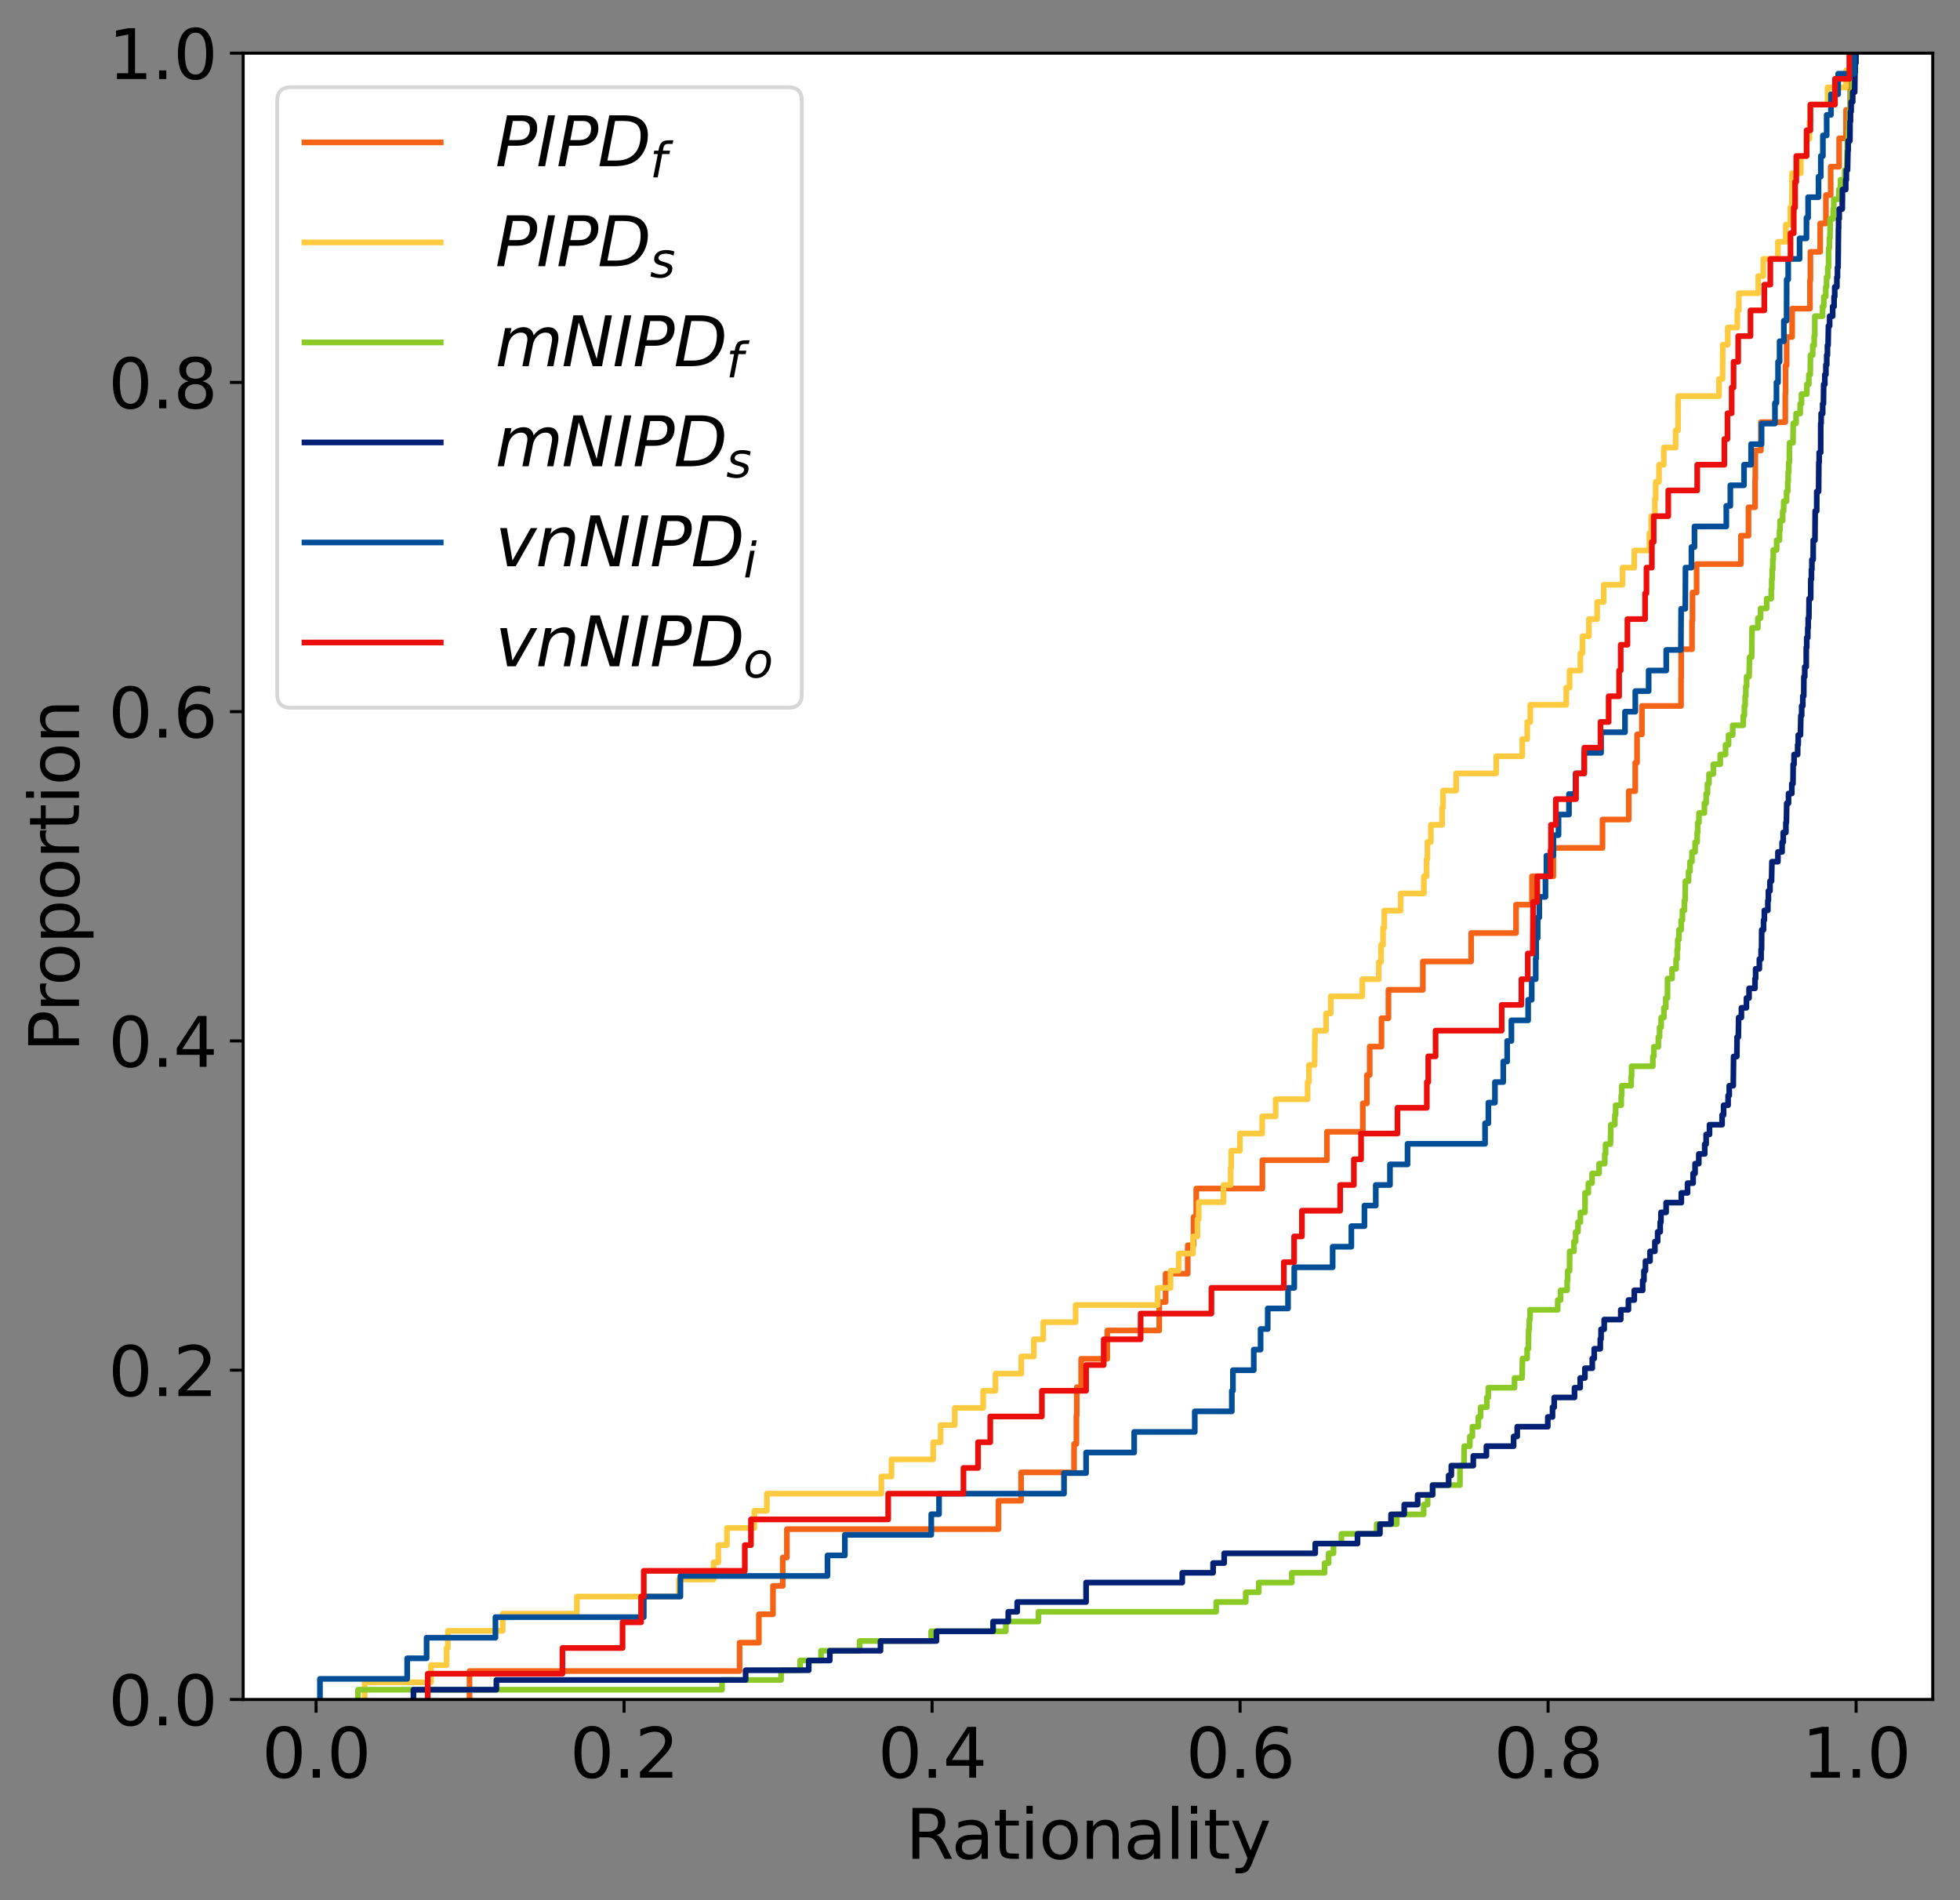 <?xml version="1.0" encoding="utf-8" standalone="no"?>
<!DOCTYPE svg PUBLIC "-//W3C//DTD SVG 1.1//EN"
  "http://www.w3.org/Graphics/SVG/1.1/DTD/svg11.dtd">
<svg xmlns:xlink="http://www.w3.org/1999/xlink" width="517.846pt" height="501.96pt" viewBox="0 0 517.846 501.96" xmlns="http://www.w3.org/2000/svg" version="1.1">
 <rect x="0" y="0" width="517.846" height="501.96" fill="#808080" stroke="none"/>
 <defs>
  <style type="text/css">*{stroke-linejoin: round; stroke-linecap: butt}</style>
 </defs>
 <g id="figure_1">
  <g id="patch_1">
   <path d="M 0 501.96 
L 517.846 501.96 
L 517.846 0 
L 0 0 
L 0 501.96 
z
" style="fill: none"/>
  </g>
  <g id="axes_1">
   <g id="patch_2">
    <path d="M 64.246 448.919 
L 510.646 448.919 
L 510.646 14.039 
L 64.246 14.039 
z
" style="fill: #ffffff"/>
   </g>
   <g id="matplotlib.axis_1">
    <g id="xtick_1">
     <g id="line2d_1">
      <defs>
       <path id="m2a07134c0a" d="M 0 0 
L 0 3.5 
" style="stroke: #000000; stroke-width: 0.8"/>
      </defs>
      <g>
       <use xlink:href="#m2a07134c0a" x="83.506" y="448.919" style="stroke: #000000; stroke-width: 0.8"/>
      </g>
     </g>
     <g id="text_1">
      <!-- 0.0 -->
      <g transform="translate(69.193 469.596)scale(0.18 -0.18)">
       <defs>
        <path id="DejaVuSans-30" d="M 2034 4250 
Q 1547 4250 1301 3770 
Q 1056 3291 1056 2328 
Q 1056 1369 1301 889 
Q 1547 409 2034 409 
Q 2525 409 2770 889 
Q 3016 1369 3016 2328 
Q 3016 3291 2770 3770 
Q 2525 4250 2034 4250 
z
M 2034 4750 
Q 2819 4750 3233 4129 
Q 3647 3509 3647 2328 
Q 3647 1150 3233 529 
Q 2819 -91 2034 -91 
Q 1250 -91 836 529 
Q 422 1150 422 2328 
Q 422 3509 836 4129 
Q 1250 4750 2034 4750 
z
" transform="scale(0.016)"/>
        <path id="DejaVuSans-2e" d="M 684 794 
L 1344 794 
L 1344 0 
L 684 0 
L 684 794 
z
" transform="scale(0.016)"/>
       </defs>
       <use xlink:href="#DejaVuSans-30"/>
       <use xlink:href="#DejaVuSans-2e" x="63.623"/>
       <use xlink:href="#DejaVuSans-30" x="95.41"/>
      </g>
     </g>
    </g>
    <g id="xtick_2">
     <g id="line2d_2">
      <g>
       <use xlink:href="#m2a07134c0a" x="164.884" y="448.919" style="stroke: #000000; stroke-width: 0.8"/>
      </g>
     </g>
     <g id="text_2">
      <!-- 0.2 -->
      <g transform="translate(150.571 469.596)scale(0.18 -0.18)">
       <defs>
        <path id="DejaVuSans-32" d="M 1228 531 
L 3431 531 
L 3431 0 
L 469 0 
L 469 531 
Q 828 903 1448 1529 
Q 2069 2156 2228 2338 
Q 2531 2678 2651 2914 
Q 2772 3150 2772 3378 
Q 2772 3750 2511 3984 
Q 2250 4219 1831 4219 
Q 1534 4219 1204 4116 
Q 875 4013 500 3803 
L 500 4441 
Q 881 4594 1212 4672 
Q 1544 4750 1819 4750 
Q 2544 4750 2975 4387 
Q 3406 4025 3406 3419 
Q 3406 3131 3298 2873 
Q 3191 2616 2906 2266 
Q 2828 2175 2409 1742 
Q 1991 1309 1228 531 
z
" transform="scale(0.016)"/>
       </defs>
       <use xlink:href="#DejaVuSans-30"/>
       <use xlink:href="#DejaVuSans-2e" x="63.623"/>
       <use xlink:href="#DejaVuSans-32" x="95.41"/>
      </g>
     </g>
    </g>
    <g id="xtick_3">
     <g id="line2d_3">
      <g>
       <use xlink:href="#m2a07134c0a" x="246.262" y="448.919" style="stroke: #000000; stroke-width: 0.8"/>
      </g>
     </g>
     <g id="text_3">
      <!-- 0.4 -->
      <g transform="translate(231.949 469.596)scale(0.18 -0.18)">
       <defs>
        <path id="DejaVuSans-34" d="M 2419 4116 
L 825 1625 
L 2419 1625 
L 2419 4116 
z
M 2253 4666 
L 3047 4666 
L 3047 1625 
L 3713 1625 
L 3713 1100 
L 3047 1100 
L 3047 0 
L 2419 0 
L 2419 1100 
L 313 1100 
L 313 1709 
L 2253 4666 
z
" transform="scale(0.016)"/>
       </defs>
       <use xlink:href="#DejaVuSans-30"/>
       <use xlink:href="#DejaVuSans-2e" x="63.623"/>
       <use xlink:href="#DejaVuSans-34" x="95.41"/>
      </g>
     </g>
    </g>
    <g id="xtick_4">
     <g id="line2d_4">
      <g>
       <use xlink:href="#m2a07134c0a" x="327.64" y="448.919" style="stroke: #000000; stroke-width: 0.8"/>
      </g>
     </g>
     <g id="text_4">
      <!-- 0.6 -->
      <g transform="translate(313.327 469.596)scale(0.18 -0.18)">
       <defs>
        <path id="DejaVuSans-36" d="M 2113 2584 
Q 1688 2584 1439 2293 
Q 1191 2003 1191 1497 
Q 1191 994 1439 701 
Q 1688 409 2113 409 
Q 2538 409 2786 701 
Q 3034 994 3034 1497 
Q 3034 2003 2786 2293 
Q 2538 2584 2113 2584 
z
M 3366 4563 
L 3366 3988 
Q 3128 4100 2886 4159 
Q 2644 4219 2406 4219 
Q 1781 4219 1451 3797 
Q 1122 3375 1075 2522 
Q 1259 2794 1537 2939 
Q 1816 3084 2150 3084 
Q 2853 3084 3261 2657 
Q 3669 2231 3669 1497 
Q 3669 778 3244 343 
Q 2819 -91 2113 -91 
Q 1303 -91 875 529 
Q 447 1150 447 2328 
Q 447 3434 972 4092 
Q 1497 4750 2381 4750 
Q 2619 4750 2861 4703 
Q 3103 4656 3366 4563 
z
" transform="scale(0.016)"/>
       </defs>
       <use xlink:href="#DejaVuSans-30"/>
       <use xlink:href="#DejaVuSans-2e" x="63.623"/>
       <use xlink:href="#DejaVuSans-36" x="95.41"/>
      </g>
     </g>
    </g>
    <g id="xtick_5">
     <g id="line2d_5">
      <g>
       <use xlink:href="#m2a07134c0a" x="409.018" y="448.919" style="stroke: #000000; stroke-width: 0.8"/>
      </g>
     </g>
     <g id="text_5">
      <!-- 0.8 -->
      <g transform="translate(394.705 469.596)scale(0.18 -0.18)">
       <defs>
        <path id="DejaVuSans-38" d="M 2034 2216 
Q 1584 2216 1326 1975 
Q 1069 1734 1069 1313 
Q 1069 891 1326 650 
Q 1584 409 2034 409 
Q 2484 409 2743 651 
Q 3003 894 3003 1313 
Q 3003 1734 2745 1975 
Q 2488 2216 2034 2216 
z
M 1403 2484 
Q 997 2584 770 2862 
Q 544 3141 544 3541 
Q 544 4100 942 4425 
Q 1341 4750 2034 4750 
Q 2731 4750 3128 4425 
Q 3525 4100 3525 3541 
Q 3525 3141 3298 2862 
Q 3072 2584 2669 2484 
Q 3125 2378 3379 2068 
Q 3634 1759 3634 1313 
Q 3634 634 3220 271 
Q 2806 -91 2034 -91 
Q 1263 -91 848 271 
Q 434 634 434 1313 
Q 434 1759 690 2068 
Q 947 2378 1403 2484 
z
M 1172 3481 
Q 1172 3119 1398 2916 
Q 1625 2713 2034 2713 
Q 2441 2713 2670 2916 
Q 2900 3119 2900 3481 
Q 2900 3844 2670 4047 
Q 2441 4250 2034 4250 
Q 1625 4250 1398 4047 
Q 1172 3844 1172 3481 
z
" transform="scale(0.016)"/>
       </defs>
       <use xlink:href="#DejaVuSans-30"/>
       <use xlink:href="#DejaVuSans-2e" x="63.623"/>
       <use xlink:href="#DejaVuSans-38" x="95.41"/>
      </g>
     </g>
    </g>
    <g id="xtick_6">
     <g id="line2d_6">
      <g>
       <use xlink:href="#m2a07134c0a" x="490.396" y="448.919" style="stroke: #000000; stroke-width: 0.8"/>
      </g>
     </g>
     <g id="text_6">
      <!-- 1.0 -->
      <g transform="translate(476.083 469.596)scale(0.18 -0.18)">
       <defs>
        <path id="DejaVuSans-31" d="M 794 531 
L 1825 531 
L 1825 4091 
L 703 3866 
L 703 4441 
L 1819 4666 
L 2450 4666 
L 2450 531 
L 3481 531 
L 3481 0 
L 794 0 
L 794 531 
z
" transform="scale(0.016)"/>
       </defs>
       <use xlink:href="#DejaVuSans-31"/>
       <use xlink:href="#DejaVuSans-2e" x="63.623"/>
       <use xlink:href="#DejaVuSans-30" x="95.41"/>
      </g>
     </g>
    </g>
    <g id="text_7">
     <!-- Rationality -->
     <g transform="translate(239.27 491.016)scale(0.18 -0.18)">
      <defs>
       <path id="DejaVuSans-52" d="M 2841 2188 
Q 3044 2119 3236 1894 
Q 3428 1669 3622 1275 
L 4263 0 
L 3584 0 
L 2988 1197 
Q 2756 1666 2539 1819 
Q 2322 1972 1947 1972 
L 1259 1972 
L 1259 0 
L 628 0 
L 628 4666 
L 2053 4666 
Q 2853 4666 3247 4331 
Q 3641 3997 3641 3322 
Q 3641 2881 3436 2590 
Q 3231 2300 2841 2188 
z
M 1259 4147 
L 1259 2491 
L 2053 2491 
Q 2509 2491 2742 2702 
Q 2975 2913 2975 3322 
Q 2975 3731 2742 3939 
Q 2509 4147 2053 4147 
L 1259 4147 
z
" transform="scale(0.016)"/>
       <path id="DejaVuSans-61" d="M 2194 1759 
Q 1497 1759 1228 1600 
Q 959 1441 959 1056 
Q 959 750 1161 570 
Q 1363 391 1709 391 
Q 2188 391 2477 730 
Q 2766 1069 2766 1631 
L 2766 1759 
L 2194 1759 
z
M 3341 1997 
L 3341 0 
L 2766 0 
L 2766 531 
Q 2569 213 2275 61 
Q 1981 -91 1556 -91 
Q 1019 -91 701 211 
Q 384 513 384 1019 
Q 384 1609 779 1909 
Q 1175 2209 1959 2209 
L 2766 2209 
L 2766 2266 
Q 2766 2663 2505 2880 
Q 2244 3097 1772 3097 
Q 1472 3097 1187 3025 
Q 903 2953 641 2809 
L 641 3341 
Q 956 3463 1253 3523 
Q 1550 3584 1831 3584 
Q 2591 3584 2966 3190 
Q 3341 2797 3341 1997 
z
" transform="scale(0.016)"/>
       <path id="DejaVuSans-74" d="M 1172 4494 
L 1172 3500 
L 2356 3500 
L 2356 3053 
L 1172 3053 
L 1172 1153 
Q 1172 725 1289 603 
Q 1406 481 1766 481 
L 2356 481 
L 2356 0 
L 1766 0 
Q 1100 0 847 248 
Q 594 497 594 1153 
L 594 3053 
L 172 3053 
L 172 3500 
L 594 3500 
L 594 4494 
L 1172 4494 
z
" transform="scale(0.016)"/>
       <path id="DejaVuSans-69" d="M 603 3500 
L 1178 3500 
L 1178 0 
L 603 0 
L 603 3500 
z
M 603 4863 
L 1178 4863 
L 1178 4134 
L 603 4134 
L 603 4863 
z
" transform="scale(0.016)"/>
       <path id="DejaVuSans-6f" d="M 1959 3097 
Q 1497 3097 1228 2736 
Q 959 2375 959 1747 
Q 959 1119 1226 758 
Q 1494 397 1959 397 
Q 2419 397 2687 759 
Q 2956 1122 2956 1747 
Q 2956 2369 2687 2733 
Q 2419 3097 1959 3097 
z
M 1959 3584 
Q 2709 3584 3137 3096 
Q 3566 2609 3566 1747 
Q 3566 888 3137 398 
Q 2709 -91 1959 -91 
Q 1206 -91 779 398 
Q 353 888 353 1747 
Q 353 2609 779 3096 
Q 1206 3584 1959 3584 
z
" transform="scale(0.016)"/>
       <path id="DejaVuSans-6e" d="M 3513 2113 
L 3513 0 
L 2938 0 
L 2938 2094 
Q 2938 2591 2744 2837 
Q 2550 3084 2163 3084 
Q 1697 3084 1428 2787 
Q 1159 2491 1159 1978 
L 1159 0 
L 581 0 
L 581 3500 
L 1159 3500 
L 1159 2956 
Q 1366 3272 1645 3428 
Q 1925 3584 2291 3584 
Q 2894 3584 3203 3211 
Q 3513 2838 3513 2113 
z
" transform="scale(0.016)"/>
       <path id="DejaVuSans-6c" d="M 603 4863 
L 1178 4863 
L 1178 0 
L 603 0 
L 603 4863 
z
" transform="scale(0.016)"/>
       <path id="DejaVuSans-79" d="M 2059 -325 
Q 1816 -950 1584 -1140 
Q 1353 -1331 966 -1331 
L 506 -1331 
L 506 -850 
L 844 -850 
Q 1081 -850 1212 -737 
Q 1344 -625 1503 -206 
L 1606 56 
L 191 3500 
L 800 3500 
L 1894 763 
L 2988 3500 
L 3597 3500 
L 2059 -325 
z
" transform="scale(0.016)"/>
      </defs>
      <use xlink:href="#DejaVuSans-52"/>
      <use xlink:href="#DejaVuSans-61" x="67.232"/>
      <use xlink:href="#DejaVuSans-74" x="128.512"/>
      <use xlink:href="#DejaVuSans-69" x="167.721"/>
      <use xlink:href="#DejaVuSans-6f" x="195.504"/>
      <use xlink:href="#DejaVuSans-6e" x="256.686"/>
      <use xlink:href="#DejaVuSans-61" x="320.064"/>
      <use xlink:href="#DejaVuSans-6c" x="381.344"/>
      <use xlink:href="#DejaVuSans-69" x="409.127"/>
      <use xlink:href="#DejaVuSans-74" x="436.91"/>
      <use xlink:href="#DejaVuSans-79" x="476.119"/>
     </g>
    </g>
   </g>
   <g id="matplotlib.axis_2">
    <g id="ytick_1">
     <g id="line2d_7">
      <defs>
       <path id="m62190a5cce" d="M 0 0 
L -3.5 0 
" style="stroke: #000000; stroke-width: 0.8"/>
      </defs>
      <g>
       <use xlink:href="#m62190a5cce" x="64.246" y="448.919" style="stroke: #000000; stroke-width: 0.8"/>
      </g>
     </g>
     <g id="text_8">
      <!-- 0.0 -->
      <g transform="translate(28.621 455.757)scale(0.18 -0.18)">
       <use xlink:href="#DejaVuSans-30"/>
       <use xlink:href="#DejaVuSans-2e" x="63.623"/>
       <use xlink:href="#DejaVuSans-30" x="95.41"/>
      </g>
     </g>
    </g>
    <g id="ytick_2">
     <g id="line2d_8">
      <g>
       <use xlink:href="#m62190a5cce" x="64.246" y="361.943" style="stroke: #000000; stroke-width: 0.8"/>
      </g>
     </g>
     <g id="text_9">
      <!-- 0.2 -->
      <g transform="translate(28.621 368.781)scale(0.18 -0.18)">
       <use xlink:href="#DejaVuSans-30"/>
       <use xlink:href="#DejaVuSans-2e" x="63.623"/>
       <use xlink:href="#DejaVuSans-32" x="95.41"/>
      </g>
     </g>
    </g>
    <g id="ytick_3">
     <g id="line2d_9">
      <g>
       <use xlink:href="#m62190a5cce" x="64.246" y="274.967" style="stroke: #000000; stroke-width: 0.8"/>
      </g>
     </g>
     <g id="text_10">
      <!-- 0.4 -->
      <g transform="translate(28.621 281.805)scale(0.18 -0.18)">
       <use xlink:href="#DejaVuSans-30"/>
       <use xlink:href="#DejaVuSans-2e" x="63.623"/>
       <use xlink:href="#DejaVuSans-34" x="95.41"/>
      </g>
     </g>
    </g>
    <g id="ytick_4">
     <g id="line2d_10">
      <g>
       <use xlink:href="#m62190a5cce" x="64.246" y="187.991" style="stroke: #000000; stroke-width: 0.8"/>
      </g>
     </g>
     <g id="text_11">
      <!-- 0.6 -->
      <g transform="translate(28.621 194.829)scale(0.18 -0.18)">
       <use xlink:href="#DejaVuSans-30"/>
       <use xlink:href="#DejaVuSans-2e" x="63.623"/>
       <use xlink:href="#DejaVuSans-36" x="95.41"/>
      </g>
     </g>
    </g>
    <g id="ytick_5">
     <g id="line2d_11">
      <g>
       <use xlink:href="#m62190a5cce" x="64.246" y="101.015" style="stroke: #000000; stroke-width: 0.8"/>
      </g>
     </g>
     <g id="text_12">
      <!-- 0.8 -->
      <g transform="translate(28.621 107.853)scale(0.18 -0.18)">
       <use xlink:href="#DejaVuSans-30"/>
       <use xlink:href="#DejaVuSans-2e" x="63.623"/>
       <use xlink:href="#DejaVuSans-38" x="95.41"/>
      </g>
     </g>
    </g>
    <g id="ytick_6">
     <g id="line2d_12">
      <g>
       <use xlink:href="#m62190a5cce" x="64.246" y="14.039" style="stroke: #000000; stroke-width: 0.8"/>
      </g>
     </g>
     <g id="text_13">
      <!-- 1.0 -->
      <g transform="translate(28.621 20.877)scale(0.18 -0.18)">
       <use xlink:href="#DejaVuSans-31"/>
       <use xlink:href="#DejaVuSans-2e" x="63.623"/>
       <use xlink:href="#DejaVuSans-30" x="95.41"/>
      </g>
     </g>
    </g>
    <g id="text_14">
     <!-- Proportion -->
     <g transform="translate(20.877 277.912)rotate(-90)scale(0.18 -0.18)">
      <defs>
       <path id="DejaVuSans-50" d="M 1259 4147 
L 1259 2394 
L 2053 2394 
Q 2494 2394 2734 2622 
Q 2975 2850 2975 3272 
Q 2975 3691 2734 3919 
Q 2494 4147 2053 4147 
L 1259 4147 
z
M 628 4666 
L 2053 4666 
Q 2838 4666 3239 4311 
Q 3641 3956 3641 3272 
Q 3641 2581 3239 2228 
Q 2838 1875 2053 1875 
L 1259 1875 
L 1259 0 
L 628 0 
L 628 4666 
z
" transform="scale(0.016)"/>
       <path id="DejaVuSans-72" d="M 2631 2963 
Q 2534 3019 2420 3045 
Q 2306 3072 2169 3072 
Q 1681 3072 1420 2755 
Q 1159 2438 1159 1844 
L 1159 0 
L 581 0 
L 581 3500 
L 1159 3500 
L 1159 2956 
Q 1341 3275 1631 3429 
Q 1922 3584 2338 3584 
Q 2397 3584 2469 3576 
Q 2541 3569 2628 3553 
L 2631 2963 
z
" transform="scale(0.016)"/>
       <path id="DejaVuSans-70" d="M 1159 525 
L 1159 -1331 
L 581 -1331 
L 581 3500 
L 1159 3500 
L 1159 2969 
Q 1341 3281 1617 3432 
Q 1894 3584 2278 3584 
Q 2916 3584 3314 3078 
Q 3713 2572 3713 1747 
Q 3713 922 3314 415 
Q 2916 -91 2278 -91 
Q 1894 -91 1617 61 
Q 1341 213 1159 525 
z
M 3116 1747 
Q 3116 2381 2855 2742 
Q 2594 3103 2138 3103 
Q 1681 3103 1420 2742 
Q 1159 2381 1159 1747 
Q 1159 1113 1420 752 
Q 1681 391 2138 391 
Q 2594 391 2855 752 
Q 3116 1113 3116 1747 
z
" transform="scale(0.016)"/>
      </defs>
      <use xlink:href="#DejaVuSans-50"/>
      <use xlink:href="#DejaVuSans-72" x="58.553"/>
      <use xlink:href="#DejaVuSans-6f" x="97.416"/>
      <use xlink:href="#DejaVuSans-70" x="158.598"/>
      <use xlink:href="#DejaVuSans-6f" x="222.074"/>
      <use xlink:href="#DejaVuSans-72" x="283.256"/>
      <use xlink:href="#DejaVuSans-74" x="324.369"/>
      <use xlink:href="#DejaVuSans-69" x="363.578"/>
      <use xlink:href="#DejaVuSans-6f" x="391.361"/>
      <use xlink:href="#DejaVuSans-6e" x="452.543"/>
     </g>
    </g>
   </g>
   <g id="line2d_13">
    <path d="M 124.049 448.919 
L 124.049 441.421 
L 195.404 441.421 
L 195.404 433.923 
L 200.5 433.923 
L 200.5 426.425 
L 204.227 426.425 
L 204.227 418.927 
L 206.806 418.927 
L 206.806 411.429 
L 207.903 411.429 
L 207.903 403.931 
L 263.802 403.931 
L 263.802 396.433 
L 269.783 396.433 
L 269.783 388.935 
L 283.78 388.935 
L 283.78 381.437 
L 284.392 381.437 
L 284.392 373.939 
L 284.492 373.939 
L 284.492 366.441 
L 285.651 366.441 
L 285.651 358.943 
L 292.548 358.943 
L 292.548 351.445 
L 306.28 351.445 
L 306.28 343.948 
L 307.963 343.948 
L 307.963 336.45 
L 313.811 336.45 
L 313.811 328.952 
L 315.347 328.952 
L 315.347 321.454 
L 316.057 321.454 
L 316.057 313.956 
L 333.529 313.956 
L 333.529 306.458 
L 350.589 306.458 
L 350.589 298.96 
L 360.07 298.96 
L 360.07 291.462 
L 361.145 291.462 
L 361.145 283.964 
L 361.888 283.964 
L 361.888 276.466 
L 364.999 276.466 
L 364.999 268.968 
L 366.836 268.968 
L 366.836 261.47 
L 375.933 261.47 
L 375.933 253.972 
L 388.694 253.972 
L 388.694 246.474 
L 400.549 246.474 
L 400.549 238.977 
L 404.765 238.977 
L 404.765 231.479 
L 410.407 231.479 
L 410.407 223.981 
L 423.391 223.981 
L 423.391 216.483 
L 430.327 216.483 
L 430.327 208.985 
L 432.042 208.985 
L 432.042 201.487 
L 432.521 201.487 
L 432.521 193.989 
L 433.811 193.989 
L 433.811 186.491 
L 444.139 186.491 
L 444.139 178.993 
L 444.188 178.993 
L 444.188 171.495 
L 447.044 171.495 
L 447.044 163.997 
L 447.164 163.997 
L 447.164 156.499 
L 448.259 156.499 
L 448.259 149.001 
L 459.963 149.001 
L 459.963 141.503 
L 461.964 141.503 
L 461.964 134.005 
L 463.71 134.005 
L 463.71 126.508 
L 463.766 126.508 
L 463.766 119.01 
L 465.235 119.01 
L 465.235 111.512 
L 471.685 111.512 
L 471.685 104.014 
L 471.752 104.014 
L 471.752 96.516 
L 472.047 96.516 
L 472.047 89.018 
L 473.494 89.018 
L 473.494 81.52 
L 478.21 81.52 
L 478.21 74.022 
L 478.321 74.022 
L 478.321 66.524 
L 480.901 66.524 
L 480.901 59.026 
L 482.418 59.026 
L 482.418 51.528 
L 483.683 51.528 
L 483.683 44.03 
L 485.913 44.03 
L 485.913 36.532 
L 487.737 36.532 
L 487.737 29.034 
L 488.841 29.034 
L 488.841 21.537 
L 489.921 21.537 
L 489.921 14.039 
" clip-path="url(#p4814c5892c)" style="fill: none; stroke: #f56416; stroke-width: 1.5; stroke-linecap: square"/>
   </g>
   <g id="line2d_14">
    <path d="M 96.343 448.919 
L 96.343 444.389 
L 113.87 444.389 
L 113.87 439.859 
L 117.996 439.859 
L 117.996 435.329 
L 118.33 435.329 
L 118.33 430.799 
L 132.822 430.799 
L 132.822 426.269 
L 152.405 426.269 
L 152.405 421.739 
L 179.356 421.739 
L 179.356 417.209 
L 188.538 417.209 
L 188.538 412.679 
L 189.785 412.679 
L 189.785 408.149 
L 192.061 408.149 
L 192.061 403.619 
L 199.306 403.619 
L 199.306 399.089 
L 202.613 399.089 
L 202.613 394.559 
L 232.864 394.559 
L 232.864 390.029 
L 235.541 390.029 
L 235.541 385.499 
L 246.561 385.499 
L 246.561 380.969 
L 248.517 380.969 
L 248.517 376.439 
L 252.258 376.439 
L 252.258 371.909 
L 259.764 371.909 
L 259.764 367.379 
L 263.002 367.379 
L 263.002 362.849 
L 269.83 362.849 
L 269.83 358.319 
L 273.158 358.319 
L 273.158 353.789 
L 275.62 353.789 
L 275.62 349.259 
L 284.182 349.259 
L 284.182 344.729 
L 305.857 344.729 
L 305.857 340.199 
L 309.265 340.199 
L 309.265 335.669 
L 311.423 335.669 
L 311.423 331.139 
L 315.197 331.139 
L 315.197 326.609 
L 316.373 326.609 
L 316.373 322.079 
L 316.712 322.079 
L 316.712 317.549 
L 323.263 317.549 
L 323.263 313.019 
L 325.155 313.019 
L 325.155 308.489 
L 325.292 308.489 
L 325.292 303.959 
L 327.602 303.959 
L 327.602 299.429 
L 333.48 299.429 
L 333.48 294.899 
L 337.045 294.899 
L 337.045 290.369 
L 345.48 290.369 
L 345.48 285.839 
L 345.84 285.839 
L 345.84 281.309 
L 347.333 281.309 
L 347.444 272.249 
L 350.347 272.249 
L 350.347 267.719 
L 351.604 267.719 
L 351.604 263.189 
L 359.926 263.189 
L 359.926 258.659 
L 364.289 258.659 
L 364.289 254.129 
L 364.878 254.129 
L 364.878 249.599 
L 365.414 249.599 
L 365.414 245.069 
L 365.738 245.069 
L 365.738 240.539 
L 370.074 240.539 
L 370.074 236.009 
L 376.199 236.009 
L 376.199 231.479 
L 376.908 231.479 
L 376.908 226.949 
L 377.142 226.949 
L 377.142 222.419 
L 378.047 222.419 
L 378.047 217.889 
L 381.005 217.889 
L 381.005 213.359 
L 381.25 213.359 
L 381.25 208.829 
L 384.72 208.829 
L 384.72 204.299 
L 395.316 204.299 
L 395.316 199.769 
L 402.191 199.769 
L 402.191 195.239 
L 403.503 195.239 
L 403.503 190.709 
L 404.315 190.709 
L 404.315 186.179 
L 413.82 186.179 
L 413.82 181.649 
L 414.705 181.649 
L 414.705 177.119 
L 417.548 177.119 
L 417.548 172.589 
L 418.109 172.589 
L 418.109 168.059 
L 419.807 168.059 
L 419.807 163.529 
L 421.977 163.529 
L 421.977 158.999 
L 423.705 158.999 
L 423.705 154.469 
L 428.684 154.469 
L 428.684 149.939 
L 431.787 149.939 
L 431.787 145.409 
L 435.778 145.409 
L 435.778 140.879 
L 436.233 140.879 
L 436.233 136.349 
L 437.232 136.349 
L 437.232 131.819 
L 437.449 131.819 
L 437.449 127.289 
L 438.331 127.289 
L 438.331 122.759 
L 439.588 122.759 
L 439.588 118.229 
L 442.709 118.229 
L 442.709 113.699 
L 443.339 113.699 
L 443.403 104.639 
L 454.178 104.639 
L 454.178 100.109 
L 455.108 100.109 
L 455.164 91.049 
L 456.48 91.049 
L 456.48 86.519 
L 459.014 86.519 
L 459.014 81.989 
L 459.414 81.989 
L 459.414 77.459 
L 464.527 77.459 
L 464.527 72.929 
L 465.867 72.929 
L 465.867 68.399 
L 469.734 68.399 
L 469.734 63.869 
L 471.821 63.869 
L 471.821 59.339 
L 472.987 59.339 
L 472.987 54.809 
L 473.416 54.809 
L 473.473 45.749 
L 475.783 45.749 
L 475.783 41.219 
L 477.351 41.219 
L 477.351 36.689 
L 478.065 36.689 
L 478.065 32.159 
L 478.266 32.159 
L 478.266 27.629 
L 482.846 27.629 
L 482.846 23.099 
L 487.748 23.099 
L 487.748 18.569 
L 489.113 18.569 
L 489.113 14.039 
L 489.113 14.039 
" clip-path="url(#p4814c5892c)" style="fill: none; stroke: #fdca40; stroke-width: 1.5; stroke-linecap: square"/>
   </g>
   <g id="line2d_15">
    <path d="M 94.576 448.919 
L 94.576 446.345 
L 190.768 446.345 
L 190.768 443.772 
L 206.371 443.772 
L 206.371 441.199 
L 211.392 441.199 
L 211.392 438.626 
L 216.923 438.626 
L 216.923 436.052 
L 227.112 436.052 
L 227.112 433.479 
L 246.007 433.479 
L 246.007 430.906 
L 265.748 430.906 
L 265.748 428.333 
L 274.372 428.333 
L 274.372 425.759 
L 321.321 425.759 
L 321.321 423.186 
L 329.146 423.186 
L 329.146 420.613 
L 332.576 420.613 
L 332.576 418.04 
L 341.309 418.04 
L 341.309 415.466 
L 349.963 415.466 
L 349.963 412.893 
L 351.029 412.893 
L 351.029 410.32 
L 352.316 410.32 
L 352.316 407.747 
L 354.409 407.747 
L 354.409 405.173 
L 363.729 405.173 
L 363.729 402.6 
L 369.034 402.6 
L 369.034 400.027 
L 376.147 400.027 
L 376.147 397.454 
L 377.193 397.454 
L 377.193 394.88 
L 378.581 394.88 
L 378.581 392.307 
L 385.724 392.307 
L 385.737 387.16 
L 386.78 387.16 
L 386.851 382.014 
L 388.338 382.014 
L 388.338 379.441 
L 389.017 379.441 
L 389.017 376.867 
L 390.581 376.867 
L 390.581 374.294 
L 391.196 374.294 
L 391.196 371.721 
L 392.829 371.721 
L 392.829 369.148 
L 393.212 369.148 
L 393.212 366.574 
L 400.141 366.574 
L 400.141 364.001 
L 402.149 364.001 
L 402.241 358.855 
L 403.482 358.855 
L 403.482 356.281 
L 403.813 356.281 
L 403.885 351.135 
L 404.05 351.135 
L 404.05 348.562 
L 404.253 348.562 
L 404.253 345.988 
L 411.563 345.988 
L 411.563 343.415 
L 412.307 343.415 
L 412.307 340.842 
L 414.047 340.842 
L 414.047 338.269 
L 414.188 338.269 
L 414.188 335.695 
L 414.698 335.695 
L 414.723 330.549 
L 415.851 330.549 
L 415.851 327.976 
L 416.303 327.976 
L 416.303 325.402 
L 416.922 325.402 
L 416.922 322.829 
L 417.552 322.829 
L 417.552 320.256 
L 418.763 320.256 
L 418.783 315.109 
L 419.656 315.109 
L 419.656 312.536 
L 420.633 312.536 
L 420.633 309.963 
L 422.492 309.963 
L 422.492 307.39 
L 423.992 307.39 
L 423.992 304.816 
L 424.201 304.816 
L 424.201 302.243 
L 425.495 302.243 
L 425.596 297.097 
L 426.653 297.097 
L 426.653 294.523 
L 426.862 294.523 
L 426.862 291.95 
L 428.342 291.95 
L 428.342 289.377 
L 428.469 289.377 
L 428.469 286.804 
L 430.973 286.804 
L 430.973 284.23 
L 431.093 284.23 
L 431.093 281.657 
L 436.691 281.657 
L 436.691 279.084 
L 436.949 279.084 
L 436.949 276.511 
L 438.15 276.511 
L 438.15 273.937 
L 438.477 273.937 
L 438.477 271.364 
L 438.886 271.364 
L 438.886 268.791 
L 439.617 268.791 
L 439.617 266.218 
L 440.121 266.218 
L 440.121 263.644 
L 440.556 263.644 
L 440.58 258.498 
L 441.772 258.498 
L 441.772 255.925 
L 442.845 255.925 
L 442.845 253.351 
L 443.112 253.351 
L 443.112 250.778 
L 443.27 250.778 
L 443.27 248.205 
L 443.59 248.205 
L 443.59 245.631 
L 444.183 245.631 
L 444.183 243.058 
L 444.507 243.058 
L 444.507 240.485 
L 445.035 240.485 
L 445.035 237.912 
L 445.214 237.912 
L 445.291 232.765 
L 446.127 232.765 
L 446.127 230.192 
L 446.517 230.192 
L 446.517 227.619 
L 447.025 227.619 
L 447.025 225.045 
L 447.858 225.045 
L 447.858 222.472 
L 448.411 222.472 
L 448.411 219.899 
L 448.537 219.899 
L 448.537 217.326 
L 448.879 217.326 
L 448.879 214.752 
L 450.312 214.752 
L 450.312 212.179 
L 450.778 212.179 
L 450.778 209.606 
L 451.13 209.606 
L 451.13 207.033 
L 451.529 207.033 
L 451.529 204.459 
L 452.673 204.459 
L 452.673 201.886 
L 454.504 201.886 
L 454.504 199.313 
L 455.903 199.313 
L 455.903 196.74 
L 456.696 196.74 
L 456.696 194.166 
L 457.794 194.166 
L 457.794 191.593 
L 460.598 191.593 
L 460.598 189.02 
L 460.877 189.02 
L 460.877 186.447 
L 461.084 186.447 
L 461.084 183.873 
L 461.26 183.873 
L 461.26 181.3 
L 461.469 181.3 
L 461.469 178.727 
L 462.131 178.727 
L 462.242 173.58 
L 462.8 173.58 
L 462.896 165.861 
L 464.443 165.861 
L 464.443 163.287 
L 465.156 163.287 
L 465.156 160.714 
L 466.773 160.714 
L 466.773 158.141 
L 467.985 158.141 
L 467.985 155.568 
L 468.103 155.568 
L 468.103 152.994 
L 468.239 152.994 
L 468.239 150.421 
L 468.379 150.421 
L 468.379 147.848 
L 468.509 147.848 
L 468.509 145.275 
L 469.408 145.275 
L 469.408 142.701 
L 470.15 142.701 
L 470.15 140.128 
L 470.294 140.128 
L 470.294 137.555 
L 470.999 137.555 
L 470.999 134.982 
L 471.259 134.982 
L 471.259 132.408 
L 472.026 132.408 
L 472.026 129.835 
L 472.333 129.835 
L 472.333 127.262 
L 472.451 127.262 
L 472.451 124.689 
L 472.607 124.689 
L 472.607 122.115 
L 472.763 122.115 
L 472.8 116.969 
L 473.717 116.969 
L 473.785 111.822 
L 474.538 111.822 
L 474.538 109.249 
L 475.625 109.249 
L 475.625 106.676 
L 475.968 106.676 
L 475.968 104.102 
L 477.385 104.102 
L 477.385 101.529 
L 477.91 101.529 
L 477.91 98.956 
L 478.279 98.956 
L 478.331 93.809 
L 478.936 93.809 
L 478.936 91.236 
L 479.324 91.236 
L 479.324 88.663 
L 479.48 88.663 
L 479.489 83.516 
L 481.528 83.516 
L 481.528 80.943 
L 481.864 80.943 
L 481.864 78.37 
L 482.372 78.37 
L 482.372 75.797 
L 482.591 75.797 
L 482.591 73.223 
L 482.915 73.223 
L 482.915 70.65 
L 483.12 70.65 
L 483.156 65.504 
L 483.336 65.504 
L 483.336 62.93 
L 483.485 62.93 
L 483.555 57.784 
L 484.356 57.784 
L 484.356 55.211 
L 484.494 55.211 
L 484.494 52.637 
L 485.84 52.637 
L 485.84 50.064 
L 486.265 50.064 
L 486.265 47.491 
L 487.365 47.491 
L 487.365 44.918 
L 487.915 44.918 
L 488.024 39.771 
L 488.064 39.771 
L 488.064 37.198 
L 488.36 37.198 
L 488.36 34.625 
L 488.478 34.625 
L 488.478 32.051 
L 488.613 32.051 
L 488.613 29.478 
L 488.834 29.478 
L 488.834 26.905 
L 489.04 26.905 
L 489.04 24.332 
L 489.484 24.332 
L 489.484 21.758 
L 489.881 21.758 
L 489.881 19.185 
L 490.021 19.185 
L 490.045 14.039 
L 490.045 14.039 
" clip-path="url(#p4814c5892c)" style="fill: none; stroke: #8ac926; stroke-width: 1.5; stroke-linecap: square"/>
   </g>
   <g id="line2d_16">
    <path d="M 109.233 448.919 
L 109.233 446.345 
L 131.148 446.345 
L 131.148 443.772 
L 196.999 443.772 
L 196.999 441.199 
L 213.676 441.199 
L 213.676 438.626 
L 219.242 438.626 
L 219.242 436.052 
L 232.635 436.052 
L 232.635 433.479 
L 247.425 433.479 
L 247.425 430.906 
L 262.376 430.906 
L 262.376 428.333 
L 266.392 428.333 
L 266.392 425.759 
L 268.754 425.759 
L 268.754 423.186 
L 286.951 423.186 
L 286.951 418.04 
L 312.361 418.04 
L 312.361 415.466 
L 320.508 415.466 
L 320.508 412.893 
L 323.437 412.893 
L 323.437 410.32 
L 347.496 410.32 
L 347.496 407.747 
L 358.665 407.747 
L 358.665 405.173 
L 364.588 405.173 
L 364.588 402.6 
L 367.516 402.6 
L 367.516 400.027 
L 371.012 400.027 
L 371.012 397.454 
L 374.554 397.454 
L 374.554 394.88 
L 378.491 394.88 
L 378.491 392.307 
L 382.743 392.307 
L 382.743 389.734 
L 383.449 389.734 
L 383.449 387.16 
L 389.254 387.16 
L 389.254 384.587 
L 392.717 384.587 
L 392.717 382.014 
L 399.909 382.014 
L 399.909 379.441 
L 400.861 379.441 
L 400.861 376.867 
L 408.94 376.867 
L 408.94 374.294 
L 410.187 374.294 
L 410.187 371.721 
L 410.631 371.721 
L 410.631 369.148 
L 415.998 369.148 
L 415.998 366.574 
L 417.499 366.574 
L 417.499 364.001 
L 418.741 364.001 
L 418.741 361.428 
L 420.691 361.428 
L 420.691 358.855 
L 421.204 358.855 
L 421.204 356.281 
L 422.807 356.281 
L 422.807 353.708 
L 423.011 353.708 
L 423.011 351.135 
L 423.84 351.135 
L 423.84 348.562 
L 428.221 348.562 
L 428.221 345.988 
L 430.243 345.988 
L 430.243 343.415 
L 431.79 343.415 
L 431.79 340.842 
L 434.01 340.842 
L 434.01 338.269 
L 434.342 338.269 
L 434.342 335.695 
L 434.741 335.695 
L 434.741 333.122 
L 435.954 333.122 
L 435.954 330.549 
L 437.231 330.549 
L 437.231 327.976 
L 437.962 327.976 
L 437.962 325.402 
L 438.639 325.402 
L 438.639 322.829 
L 438.838 322.829 
L 438.838 320.256 
L 440.199 320.256 
L 440.199 317.683 
L 444.22 317.683 
L 444.22 315.109 
L 445.861 315.109 
L 445.861 312.536 
L 447.334 312.536 
L 447.334 309.963 
L 447.846 309.963 
L 447.846 307.39 
L 448.833 307.39 
L 448.833 304.816 
L 450.394 304.816 
L 450.394 302.243 
L 450.772 302.243 
L 450.772 299.67 
L 451.661 299.67 
L 451.661 297.097 
L 454.986 297.097 
L 454.986 294.523 
L 455.386 294.523 
L 455.386 291.95 
L 456.579 291.95 
L 456.579 289.377 
L 456.877 289.377 
L 456.877 286.804 
L 457.935 286.804 
L 458.02 279.084 
L 458.886 279.084 
L 458.951 273.937 
L 459.283 273.937 
L 459.362 268.791 
L 460.095 268.791 
L 460.095 266.218 
L 461.421 266.218 
L 461.421 263.644 
L 462.115 263.644 
L 462.115 261.071 
L 463.683 261.071 
L 463.683 258.498 
L 463.849 258.498 
L 463.849 255.925 
L 464.835 255.925 
L 464.835 253.351 
L 465.297 253.351 
L 465.297 250.778 
L 465.418 250.778 
L 465.448 245.631 
L 465.942 245.631 
L 465.942 243.058 
L 466.157 243.058 
L 466.157 240.485 
L 467.082 240.485 
L 467.082 237.912 
L 467.222 237.912 
L 467.222 235.338 
L 467.647 235.338 
L 467.647 232.765 
L 468.051 232.765 
L 468.159 227.619 
L 469.741 227.619 
L 469.741 225.045 
L 470.843 225.045 
L 470.843 222.472 
L 471.143 222.472 
L 471.143 219.899 
L 471.841 219.899 
L 471.841 217.326 
L 471.973 217.326 
L 472.064 212.179 
L 472.541 212.179 
L 472.541 209.606 
L 473.411 209.606 
L 473.411 207.033 
L 473.716 207.033 
L 473.769 201.886 
L 474.003 201.886 
L 474.003 199.313 
L 474.951 199.313 
L 474.951 196.74 
L 475.104 196.74 
L 475.104 194.166 
L 475.694 194.166 
L 475.794 189.02 
L 476.017 189.02 
L 476.017 186.447 
L 476.316 186.447 
L 476.316 183.873 
L 476.562 183.873 
L 476.601 178.727 
L 476.83 178.727 
L 476.83 176.154 
L 477.213 176.154 
L 477.23 171.007 
L 477.354 171.007 
L 477.354 168.434 
L 477.626 168.434 
L 477.626 165.861 
L 477.737 165.861 
L 477.737 163.287 
L 477.921 163.287 
L 477.963 158.141 
L 478.397 158.141 
L 478.426 152.994 
L 478.599 152.994 
L 478.599 150.421 
L 478.717 150.421 
L 478.717 147.848 
L 479.047 147.848 
L 479.073 142.701 
L 479.521 142.701 
L 479.582 134.982 
L 479.987 134.982 
L 480.006 129.835 
L 480.488 129.835 
L 480.553 122.115 
L 480.64 122.115 
L 480.64 119.542 
L 481.034 119.542 
L 481.052 111.822 
L 481.157 111.822 
L 481.157 109.249 
L 481.562 109.249 
L 481.562 106.676 
L 481.763 106.676 
L 481.829 101.529 
L 482.132 101.529 
L 482.132 98.956 
L 482.412 98.956 
L 482.412 96.383 
L 482.637 96.383 
L 482.637 93.809 
L 482.823 93.809 
L 482.823 91.236 
L 482.993 91.236 
L 483.091 86.09 
L 483.406 86.09 
L 483.406 83.516 
L 484.203 83.516 
L 484.203 80.943 
L 484.577 80.943 
L 484.577 78.37 
L 484.751 78.37 
L 484.751 75.797 
L 485.319 75.797 
L 485.319 73.223 
L 485.475 73.223 
L 485.475 70.65 
L 485.627 70.65 
L 485.737 60.357 
L 485.775 60.357 
L 485.775 57.784 
L 485.937 57.784 
L 485.937 55.211 
L 486.737 55.211 
L 486.802 50.064 
L 487.657 50.064 
L 487.657 47.491 
L 487.817 47.491 
L 487.817 44.918 
L 488.128 44.918 
L 488.233 39.771 
L 488.3 39.771 
L 488.3 37.198 
L 488.763 37.198 
L 488.792 32.051 
L 488.911 32.051 
L 488.911 29.478 
L 489.087 29.478 
L 489.087 26.905 
L 489.493 26.905 
L 489.493 24.332 
L 490.015 24.332 
L 490.095 19.185 
L 490.15 19.185 
L 490.15 16.612 
L 490.355 16.612 
L 490.355 14.039 
L 490.355 14.039 
" clip-path="url(#p4814c5892c)" style="fill: none; stroke: #022175; stroke-width: 1.5; stroke-linecap: square"/>
   </g>
   <g id="line2d_17">
    <path d="M 84.537 448.919 
L 84.537 443.483 
L 107.582 443.483 
L 107.582 438.047 
L 112.713 438.047 
L 112.713 432.611 
L 130.897 432.611 
L 130.897 427.175 
L 170.092 427.175 
L 170.092 421.739 
L 179.766 421.739 
L 179.766 416.303 
L 218.63 416.303 
L 218.63 410.867 
L 223.221 410.867 
L 223.221 405.431 
L 246.046 405.431 
L 246.046 399.995 
L 248.101 399.995 
L 248.101 394.559 
L 281.124 394.559 
L 281.124 389.123 
L 286.951 389.123 
L 286.951 383.687 
L 299.657 383.687 
L 299.657 378.251 
L 315.67 378.251 
L 315.67 372.815 
L 325.456 372.815 
L 325.456 367.379 
L 325.749 367.379 
L 325.749 361.943 
L 331.252 361.943 
L 331.252 356.507 
L 333.055 356.507 
L 333.055 351.071 
L 334.942 351.071 
L 334.942 345.635 
L 340.309 345.635 
L 340.309 340.199 
L 341.954 340.199 
L 341.954 334.763 
L 352.096 334.763 
L 352.096 329.327 
L 357.037 329.327 
L 357.037 323.891 
L 360.492 323.891 
L 360.492 318.455 
L 363.489 318.455 
L 363.489 313.019 
L 367.244 313.019 
L 367.244 307.583 
L 371.881 307.583 
L 371.881 302.147 
L 392.36 302.147 
L 392.36 296.711 
L 393.242 296.711 
L 393.242 291.275 
L 394.97 291.275 
L 394.97 285.839 
L 397.168 285.839 
L 397.168 280.403 
L 398.205 280.403 
L 398.205 274.967 
L 399.325 274.967 
L 399.325 269.531 
L 403.746 269.531 
L 403.746 264.095 
L 404.692 264.095 
L 404.692 258.659 
L 405.744 258.659 
L 405.744 253.223 
L 405.867 253.223 
L 405.867 247.787 
L 406.269 247.787 
L 406.269 242.351 
L 406.687 242.351 
L 406.687 236.915 
L 408.322 236.915 
L 408.322 231.479 
L 408.585 231.479 
L 408.585 226.043 
L 410.418 226.043 
L 410.418 220.607 
L 411.773 220.607 
L 411.773 215.171 
L 414.536 215.171 
L 414.536 209.735 
L 416.274 209.735 
L 416.274 204.299 
L 418.524 204.299 
L 418.524 198.863 
L 423.015 198.863 
L 423.015 193.427 
L 429.334 193.427 
L 429.334 187.991 
L 432.057 187.991 
L 432.057 182.555 
L 435.583 182.555 
L 435.583 177.119 
L 440.234 177.119 
L 440.234 171.683 
L 444.097 171.683 
L 444.168 160.811 
L 445.265 160.811 
L 445.32 149.939 
L 446.891 149.939 
L 446.891 144.503 
L 447.695 144.503 
L 447.695 139.067 
L 456.106 139.067 
L 456.106 133.631 
L 457.171 133.631 
L 457.171 128.195 
L 460.781 128.195 
L 460.781 122.759 
L 462.645 122.759 
L 462.645 117.323 
L 465.419 117.323 
L 465.419 111.887 
L 468.951 111.887 
L 468.951 106.451 
L 469.358 106.451 
L 469.358 101.015 
L 469.773 101.015 
L 469.773 95.579 
L 470.18 95.579 
L 470.18 90.143 
L 471.309 90.143 
L 471.309 84.707 
L 472.025 84.707 
L 472.054 73.835 
L 472.457 73.835 
L 472.457 68.399 
L 475.462 68.399 
L 475.462 62.963 
L 477.282 62.963 
L 477.282 57.527 
L 477.72 57.527 
L 477.72 52.091 
L 480.466 52.091 
L 480.466 46.655 
L 481.07 46.655 
L 481.07 41.219 
L 481.622 41.219 
L 481.622 35.783 
L 482.624 35.783 
L 482.624 30.347 
L 483.751 30.347 
L 483.751 24.911 
L 485.653 24.911 
L 485.653 19.475 
L 489.912 19.475 
L 489.912 14.039 
L 489.912 14.039 
" clip-path="url(#p4814c5892c)" style="fill: none; stroke: #004e98; stroke-width: 1.5; stroke-linecap: square"/>
   </g>
   <g id="line2d_18">
    <path d="M 113.005 448.919 
L 113.005 442.124 
L 148.603 442.124 
L 148.603 435.329 
L 164.484 435.329 
L 164.484 428.534 
L 169.379 428.534 
L 169.379 421.739 
L 170.091 421.739 
L 170.091 414.944 
L 196.784 414.944 
L 196.784 408.149 
L 198.409 408.149 
L 198.409 401.354 
L 234.666 401.354 
L 234.666 394.559 
L 254.553 394.559 
L 254.553 387.764 
L 258.405 387.764 
L 258.405 380.969 
L 261.632 380.969 
L 261.632 374.174 
L 275.276 374.174 
L 275.276 367.379 
L 286.951 367.379 
L 286.951 360.584 
L 291.609 360.584 
L 291.609 353.789 
L 301.362 353.789 
L 301.362 346.994 
L 320.065 346.994 
L 320.065 340.199 
L 339.194 340.199 
L 339.194 333.404 
L 341.913 333.404 
L 341.913 326.609 
L 343.979 326.609 
L 343.979 319.814 
L 354.084 319.814 
L 354.084 313.019 
L 357.705 313.019 
L 357.705 306.224 
L 359.608 306.224 
L 359.608 299.429 
L 369.227 299.429 
L 369.227 292.634 
L 376.977 292.634 
L 376.977 285.839 
L 377.353 285.839 
L 377.353 279.044 
L 379.293 279.044 
L 379.293 272.249 
L 396.757 272.249 
L 396.757 265.454 
L 401.966 265.454 
L 401.966 258.659 
L 403.655 258.659 
L 403.655 251.864 
L 404.962 251.864 
L 405.06 238.274 
L 406.153 238.274 
L 406.153 231.479 
L 409.655 231.479 
L 409.655 224.684 
L 409.783 224.684 
L 409.783 217.889 
L 411.062 217.889 
L 411.062 211.094 
L 416.393 211.094 
L 416.393 204.299 
L 418.582 204.299 
L 418.582 197.504 
L 422.861 197.504 
L 422.861 190.709 
L 425.018 190.709 
L 425.018 183.914 
L 427.78 183.914 
L 427.78 177.119 
L 428.202 177.119 
L 428.202 170.324 
L 429.978 170.324 
L 429.978 163.529 
L 434.643 163.529 
L 434.643 156.734 
L 435.012 156.734 
L 435.012 149.939 
L 436.434 149.939 
L 436.434 143.144 
L 436.917 143.144 
L 436.917 136.349 
L 440.768 136.349 
L 440.768 129.554 
L 448.419 129.554 
L 448.419 122.759 
L 455.594 122.759 
L 455.594 115.964 
L 456.408 115.964 
L 456.408 109.169 
L 457.523 109.169 
L 457.523 102.374 
L 458.015 102.374 
L 458.015 95.579 
L 459.241 95.579 
L 459.241 88.784 
L 462.495 88.784 
L 462.495 81.989 
L 466.146 81.989 
L 466.146 75.194 
L 467.734 75.194 
L 467.734 68.399 
L 473.064 68.399 
L 473.064 61.604 
L 473.93 61.604 
L 473.93 54.809 
L 474.282 54.809 
L 474.282 48.014 
L 474.588 48.014 
L 474.588 41.219 
L 477.313 41.219 
L 477.313 34.424 
L 478.323 34.424 
L 478.323 27.629 
L 484.809 27.629 
L 484.809 20.834 
L 488.606 20.834 
L 488.606 14.039 
L 488.606 14.039 
" clip-path="url(#p4814c5892c)" style="fill: none; stroke: #ea0f0b; stroke-width: 1.5; stroke-linecap: square"/>
   </g>
   <g id="patch_3">
    <path d="M 64.246 448.919 
L 64.246 14.039 
" style="fill: none; stroke: #000000; stroke-width: 0.8; stroke-linejoin: miter; stroke-linecap: square"/>
   </g>
   <g id="patch_4">
    <path d="M 510.646 448.919 
L 510.646 14.039 
" style="fill: none; stroke: #000000; stroke-width: 0.8; stroke-linejoin: miter; stroke-linecap: square"/>
   </g>
   <g id="patch_5">
    <path d="M 64.246 448.919 
L 510.646 448.919 
" style="fill: none; stroke: #000000; stroke-width: 0.8; stroke-linejoin: miter; stroke-linecap: square"/>
   </g>
   <g id="patch_6">
    <path d="M 64.246 14.039 
L 510.646 14.039 
" style="fill: none; stroke: #000000; stroke-width: 0.8; stroke-linejoin: miter; stroke-linecap: square"/>
   </g>
   <g id="legend_1">
    <g id="patch_7">
     <path d="M 76.846 186.962 
L 208.246 186.962 
Q 211.846 186.962 211.846 183.362 
L 211.846 26.639 
Q 211.846 23.039 208.246 23.039 
L 76.846 23.039 
Q 73.246 23.039 73.246 26.639 
L 73.246 183.362 
Q 73.246 186.962 76.846 186.962 
z
" style="fill: #ffffff; opacity: 0.8; stroke: #cccccc; stroke-linejoin: miter"/>
    </g>
    <g id="line2d_19">
     <path d="M 80.446 37.616 
L 98.446 37.616 
L 98.446 37.616 
L 116.446 37.616 
L 116.446 37.616 
" style="fill: none; stroke: #f56416; stroke-width: 1.5; stroke-linecap: square"/>
    </g>
    <g id="text_15">
     <!-- $PIPD_f$ -->
     <g transform="translate(130.846 43.916)scale(0.18 -0.18)">
      <defs>
       <path id="DejaVuSans-Oblique-50" d="M 1081 4666 
L 2541 4666 
Q 3178 4666 3512 4369 
Q 3847 4072 3847 3500 
Q 3847 2731 3353 2303 
Q 2859 1875 1966 1875 
L 1172 1875 
L 806 0 
L 172 0 
L 1081 4666 
z
M 1613 4147 
L 1275 2394 
L 2069 2394 
Q 2606 2394 2893 2669 
Q 3181 2944 3181 3456 
Q 3181 3784 2986 3965 
Q 2791 4147 2438 4147 
L 1613 4147 
z
" transform="scale(0.016)"/>
       <path id="DejaVuSans-Oblique-49" d="M 1081 4666 
L 1716 4666 
L 806 0 
L 172 0 
L 1081 4666 
z
" transform="scale(0.016)"/>
       <path id="DejaVuSans-Oblique-44" d="M 1081 4666 
L 2438 4666 
Q 3519 4666 4070 4208 
Q 4622 3750 4622 2847 
Q 4622 2250 4412 1698 
Q 4203 1147 3834 769 
Q 3463 381 2891 190 
Q 2319 0 1538 0 
L 172 0 
L 1081 4666 
z
M 1613 4147 
L 909 519 
L 1734 519 
Q 2794 519 3375 1128 
Q 3956 1738 3956 2847 
Q 3956 3519 3581 3833 
Q 3206 4147 2406 4147 
L 1613 4147 
z
" transform="scale(0.016)"/>
       <path id="DejaVuSans-Oblique-66" d="M 3059 4863 
L 2969 4384 
L 2419 4384 
Q 2106 4384 1964 4261 
Q 1822 4138 1753 3809 
L 1691 3500 
L 2638 3500 
L 2553 3053 
L 1606 3053 
L 1013 0 
L 434 0 
L 1031 3053 
L 481 3053 
L 563 3500 
L 1113 3500 
L 1159 3744 
Q 1278 4363 1576 4613 
Q 1875 4863 2516 4863 
L 3059 4863 
z
" transform="scale(0.016)"/>
      </defs>
      <use xlink:href="#DejaVuSans-Oblique-50" transform="translate(0 0.094)"/>
      <use xlink:href="#DejaVuSans-Oblique-49" transform="translate(60.303 0.094)"/>
      <use xlink:href="#DejaVuSans-Oblique-50" transform="translate(89.795 0.094)"/>
      <use xlink:href="#DejaVuSans-Oblique-44" transform="translate(150.098 0.094)"/>
      <use xlink:href="#DejaVuSans-Oblique-66" transform="translate(227.1 -16.312)scale(0.7)"/>
     </g>
    </g>
    <g id="line2d_20">
     <path d="M 80.446 64.036 
L 98.446 64.036 
L 98.446 64.036 
L 116.446 64.036 
L 116.446 64.036 
" style="fill: none; stroke: #fdca40; stroke-width: 1.5; stroke-linecap: square"/>
    </g>
    <g id="text_16">
     <!-- $PIPD_s$ -->
     <g transform="translate(130.846 70.336)scale(0.18 -0.18)">
      <defs>
       <path id="DejaVuSans-Oblique-73" d="M 3200 3397 
L 3091 2853 
Q 2863 2978 2609 3040 
Q 2356 3103 2088 3103 
Q 1634 3103 1373 2948 
Q 1113 2794 1113 2528 
Q 1113 2219 1719 2053 
Q 1766 2041 1788 2034 
L 1972 1978 
Q 2547 1819 2739 1644 
Q 2931 1469 2931 1166 
Q 2931 609 2489 259 
Q 2047 -91 1331 -91 
Q 1053 -91 747 -37 
Q 441 16 72 128 
L 184 722 
Q 500 559 806 475 
Q 1113 391 1394 391 
Q 1816 391 2080 572 
Q 2344 753 2344 1031 
Q 2344 1331 1650 1516 
L 1591 1531 
L 1394 1581 
Q 956 1697 753 1886 
Q 550 2075 550 2369 
Q 550 2928 970 3256 
Q 1391 3584 2113 3584 
Q 2397 3584 2667 3537 
Q 2938 3491 3200 3397 
z
" transform="scale(0.016)"/>
      </defs>
      <use xlink:href="#DejaVuSans-Oblique-50" transform="translate(0 0.094)"/>
      <use xlink:href="#DejaVuSans-Oblique-49" transform="translate(60.303 0.094)"/>
      <use xlink:href="#DejaVuSans-Oblique-50" transform="translate(89.795 0.094)"/>
      <use xlink:href="#DejaVuSans-Oblique-44" transform="translate(150.098 0.094)"/>
      <use xlink:href="#DejaVuSans-Oblique-73" transform="translate(227.1 -16.312)scale(0.7)"/>
     </g>
    </g>
    <g id="line2d_21">
     <path d="M 80.446 90.457 
L 98.446 90.457 
L 98.446 90.457 
L 116.446 90.457 
L 116.446 90.457 
" style="fill: none; stroke: #8ac926; stroke-width: 1.5; stroke-linecap: square"/>
    </g>
    <g id="text_17">
     <!-- $mNIPD_f$ -->
     <g transform="translate(130.846 96.757)scale(0.18 -0.18)">
      <defs>
       <path id="DejaVuSans-Oblique-6d" d="M 5747 2113 
L 5338 0 
L 4763 0 
L 5166 2094 
Q 5191 2228 5203 2325 
Q 5216 2422 5216 2491 
Q 5216 2772 5059 2928 
Q 4903 3084 4622 3084 
Q 4203 3084 3875 2770 
Q 3547 2456 3450 1953 
L 3066 0 
L 2491 0 
L 2900 2094 
Q 2925 2209 2937 2307 
Q 2950 2406 2950 2484 
Q 2950 2769 2794 2926 
Q 2638 3084 2363 3084 
Q 1938 3084 1609 2770 
Q 1281 2456 1184 1953 
L 800 0 
L 225 0 
L 909 3500 
L 1484 3500 
L 1375 2956 
Q 1609 3263 1923 3423 
Q 2238 3584 2597 3584 
Q 2978 3584 3223 3384 
Q 3469 3184 3519 2828 
Q 3781 3197 4126 3390 
Q 4472 3584 4856 3584 
Q 5306 3584 5551 3325 
Q 5797 3066 5797 2591 
Q 5797 2488 5784 2364 
Q 5772 2241 5747 2113 
z
" transform="scale(0.016)"/>
       <path id="DejaVuSans-Oblique-4e" d="M 1081 4666 
L 1931 4666 
L 3219 666 
L 4000 4666 
L 4616 4666 
L 3706 0 
L 2853 0 
L 1569 4025 
L 788 0 
L 172 0 
L 1081 4666 
z
" transform="scale(0.016)"/>
      </defs>
      <use xlink:href="#DejaVuSans-Oblique-6d" transform="translate(0 0.094)"/>
      <use xlink:href="#DejaVuSans-Oblique-4e" transform="translate(97.412 0.094)"/>
      <use xlink:href="#DejaVuSans-Oblique-49" transform="translate(172.217 0.094)"/>
      <use xlink:href="#DejaVuSans-Oblique-50" transform="translate(201.709 0.094)"/>
      <use xlink:href="#DejaVuSans-Oblique-44" transform="translate(262.012 0.094)"/>
      <use xlink:href="#DejaVuSans-Oblique-66" transform="translate(339.014 -16.312)scale(0.7)"/>
     </g>
    </g>
    <g id="line2d_22">
     <path d="M 80.446 116.878 
L 98.446 116.878 
L 98.446 116.878 
L 116.446 116.878 
L 116.446 116.878 
" style="fill: none; stroke: #022175; stroke-width: 1.5; stroke-linecap: square"/>
    </g>
    <g id="text_18">
     <!-- $mNIPD_s$ -->
     <g transform="translate(130.846 123.178)scale(0.18 -0.18)">
      <use xlink:href="#DejaVuSans-Oblique-6d" transform="translate(0 0.094)"/>
      <use xlink:href="#DejaVuSans-Oblique-4e" transform="translate(97.412 0.094)"/>
      <use xlink:href="#DejaVuSans-Oblique-49" transform="translate(172.217 0.094)"/>
      <use xlink:href="#DejaVuSans-Oblique-50" transform="translate(201.709 0.094)"/>
      <use xlink:href="#DejaVuSans-Oblique-44" transform="translate(262.012 0.094)"/>
      <use xlink:href="#DejaVuSans-Oblique-73" transform="translate(339.014 -16.312)scale(0.7)"/>
     </g>
    </g>
    <g id="line2d_23">
     <path d="M 80.446 143.298 
L 98.446 143.298 
L 98.446 143.298 
L 116.446 143.298 
L 116.446 143.298 
" style="fill: none; stroke: #004e98; stroke-width: 1.5; stroke-linecap: square"/>
    </g>
    <g id="text_19">
     <!-- $vnNIPD_i$ -->
     <g transform="translate(130.846 149.598)scale(0.18 -0.18)">
      <defs>
       <path id="DejaVuSans-Oblique-76" d="M 459 3500 
L 1069 3500 
L 1581 525 
L 3256 3500 
L 3866 3500 
L 1875 0 
L 1100 0 
L 459 3500 
z
" transform="scale(0.016)"/>
       <path id="DejaVuSans-Oblique-6e" d="M 3566 2113 
L 3156 0 
L 2578 0 
L 2988 2091 
Q 3016 2238 3031 2350 
Q 3047 2463 3047 2528 
Q 3047 2791 2881 2937 
Q 2716 3084 2419 3084 
Q 1956 3084 1622 2776 
Q 1288 2469 1184 1941 
L 800 0 
L 225 0 
L 903 3500 
L 1478 3500 
L 1363 2950 
Q 1603 3253 1940 3418 
Q 2278 3584 2650 3584 
Q 3113 3584 3367 3334 
Q 3622 3084 3622 2631 
Q 3622 2519 3608 2391 
Q 3594 2263 3566 2113 
z
" transform="scale(0.016)"/>
       <path id="DejaVuSans-Oblique-69" d="M 1172 4863 
L 1747 4863 
L 1606 4134 
L 1031 4134 
L 1172 4863 
z
M 909 3500 
L 1484 3500 
L 800 0 
L 225 0 
L 909 3500 
z
" transform="scale(0.016)"/>
      </defs>
      <use xlink:href="#DejaVuSans-Oblique-76" transform="translate(0 0.094)"/>
      <use xlink:href="#DejaVuSans-Oblique-6e" transform="translate(59.18 0.094)"/>
      <use xlink:href="#DejaVuSans-Oblique-4e" transform="translate(122.559 0.094)"/>
      <use xlink:href="#DejaVuSans-Oblique-49" transform="translate(197.363 0.094)"/>
      <use xlink:href="#DejaVuSans-Oblique-50" transform="translate(226.855 0.094)"/>
      <use xlink:href="#DejaVuSans-Oblique-44" transform="translate(287.158 0.094)"/>
      <use xlink:href="#DejaVuSans-Oblique-69" transform="translate(364.16 -16.312)scale(0.7)"/>
     </g>
    </g>
    <g id="line2d_24">
     <path d="M 80.446 169.719 
L 98.446 169.719 
L 98.446 169.719 
L 116.446 169.719 
L 116.446 169.719 
" style="fill: none; stroke: #ea0f0b; stroke-width: 1.5; stroke-linecap: square"/>
    </g>
    <g id="text_20">
     <!-- $vnNIPD_o$ -->
     <g transform="translate(130.846 176.019)scale(0.18 -0.18)">
      <defs>
       <path id="DejaVuSans-Oblique-6f" d="M 1625 -91 
Q 1009 -91 651 289 
Q 294 669 294 1325 
Q 294 1706 417 2101 
Q 541 2497 738 2766 
Q 1047 3184 1428 3384 
Q 1809 3584 2291 3584 
Q 2888 3584 3255 3212 
Q 3622 2841 3622 2241 
Q 3622 1825 3500 1412 
Q 3378 1000 3181 728 
Q 2875 309 2494 109 
Q 2113 -91 1625 -91 
z
M 891 1344 
Q 891 869 1089 633 
Q 1288 397 1691 397 
Q 2269 397 2648 901 
Q 3028 1406 3028 2181 
Q 3028 2634 2825 2865 
Q 2622 3097 2228 3097 
Q 1903 3097 1650 2945 
Q 1397 2794 1197 2484 
Q 1050 2253 970 1956 
Q 891 1659 891 1344 
z
" transform="scale(0.016)"/>
      </defs>
      <use xlink:href="#DejaVuSans-Oblique-76" transform="translate(0 0.094)"/>
      <use xlink:href="#DejaVuSans-Oblique-6e" transform="translate(59.18 0.094)"/>
      <use xlink:href="#DejaVuSans-Oblique-4e" transform="translate(122.559 0.094)"/>
      <use xlink:href="#DejaVuSans-Oblique-49" transform="translate(197.363 0.094)"/>
      <use xlink:href="#DejaVuSans-Oblique-50" transform="translate(226.855 0.094)"/>
      <use xlink:href="#DejaVuSans-Oblique-44" transform="translate(287.158 0.094)"/>
      <use xlink:href="#DejaVuSans-Oblique-6f" transform="translate(364.16 -16.312)scale(0.7)"/>
     </g>
    </g>
   </g>
  </g>
 </g>
 <defs>
  <clipPath id="p4814c5892c">
   <rect x="64.246" y="14.039" width="446.4" height="434.88"/>
  </clipPath>
 </defs>
</svg>
